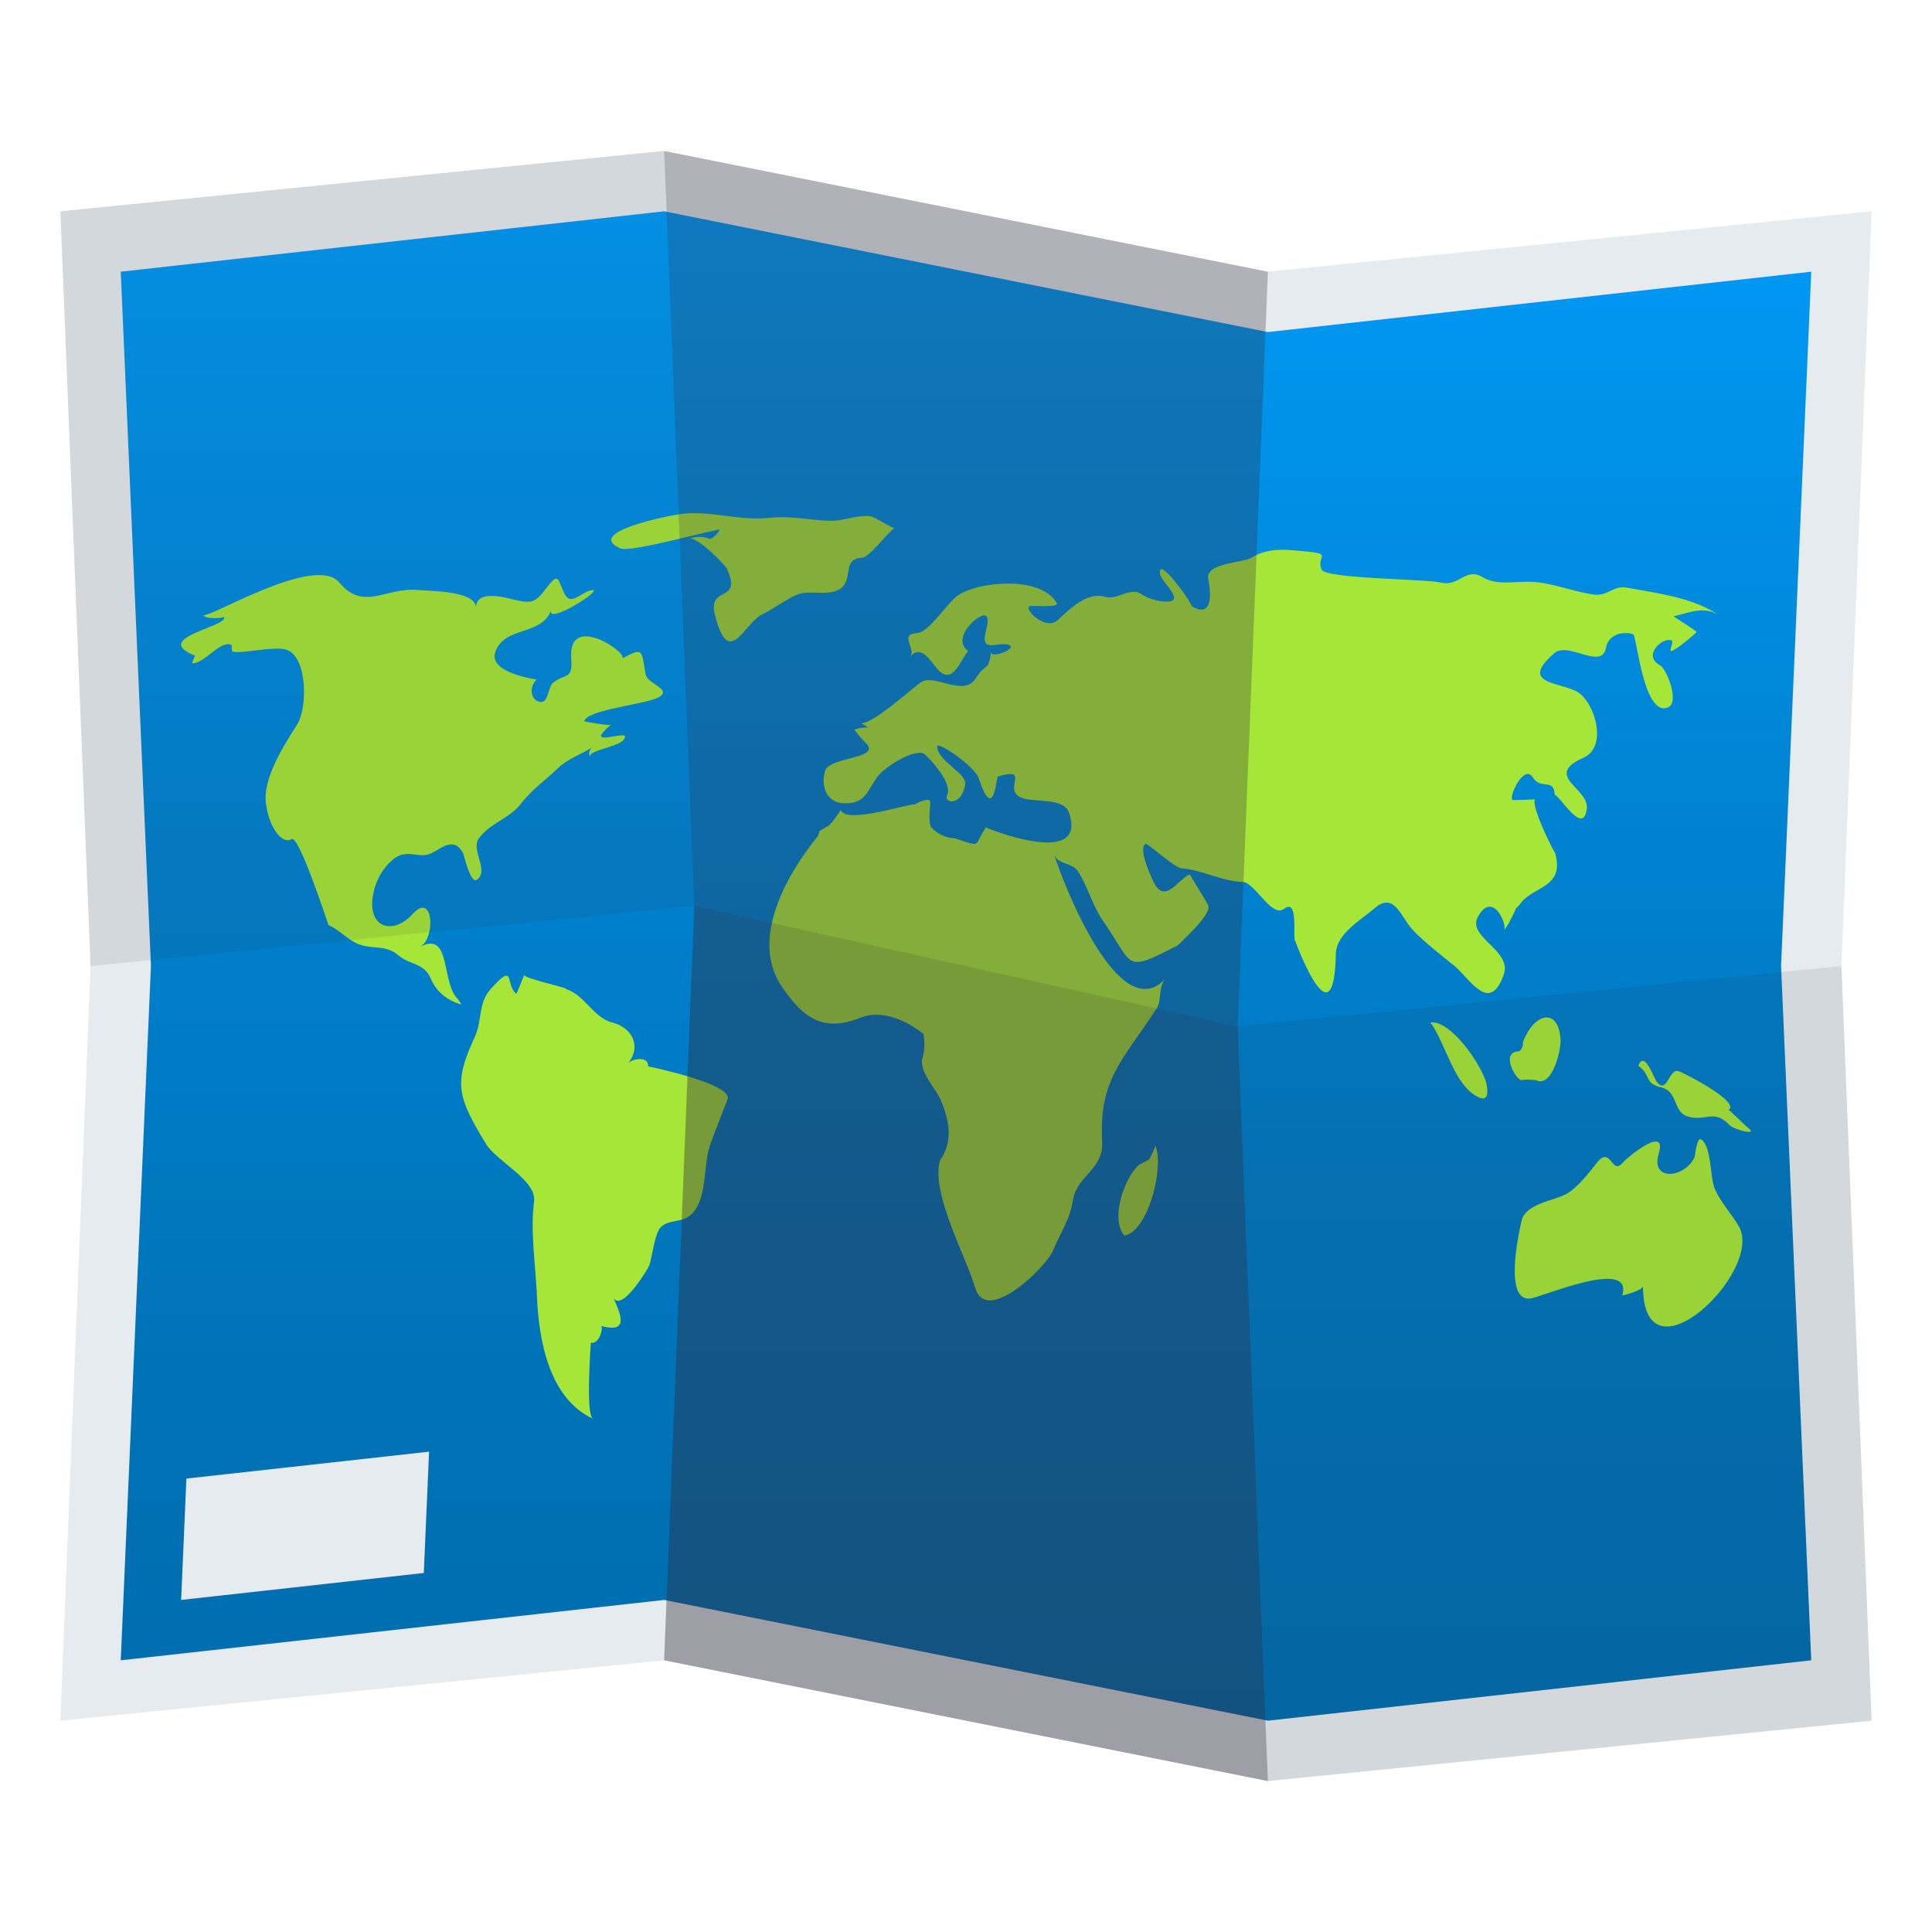 <?xml version="1.0" encoding="utf-8"?>
<!-- Generator: Adobe Illustrator 15.0.0, SVG Export Plug-In . SVG Version: 6.00 Build 0)  -->
<!DOCTYPE svg PUBLIC "-//W3C//DTD SVG 1.1//EN" "http://www.w3.org/Graphics/SVG/1.1/DTD/svg11.dtd">
<svg version="1.1" id="Layer_1" xmlns:x="http://ns.adobe.com/Extensibility/1.0/" xmlns:i="http://ns.adobe.com/AdobeIllustrator/10.0/" xmlns:graph="http://ns.adobe.com/Graphs/1.0/"
	 xmlns="http://www.w3.org/2000/svg" xmlns:xlink="http://www.w3.org/1999/xlink" xmlns:a="http://ns.adobe.com/AdobeSVGViewerExtensions/3.0/"
	 x="0px" y="0px" width="64px" height="64px" viewBox="0 0 64 64" enable-background="new 0 0 64 64" xml:space="preserve">
<polygon fill="#E6EBEF" points="62,7 42,9 22,5 2,7 3,32 2,57 22,55 42,59 62,57 61,32 "/>
<linearGradient id="SVGID_1_" gradientUnits="userSpaceOnUse" x1="32.001" y1="57" x2="32.001" y2="7">
	<stop  offset="0" style="stop-color:#006DAE"/>
	<stop  offset="0.208" style="stop-color:#0072B6"/>
	<stop  offset="0.529" style="stop-color:#007FCC"/>
	<stop  offset="0.921" style="stop-color:#0095EF"/>
	<stop  offset="1" style="stop-color:#009AF7"/>
	<a:midPointStop  offset="0" style="stop-color:#006DAE"/>
	<a:midPointStop  offset="0.612" style="stop-color:#006DAE"/>
	<a:midPointStop  offset="1" style="stop-color:#009AF7"/>
</linearGradient>
<polygon fill="url(#SVGID_1_)" points="60,9 42,11 22,7 4,9 5,32 4,55 22,53 42,57 60,55 59,32 "/>
<polygon fill="#E6EBEF" points="14.214,48.088 6.175,48.98 6,53 14.039,52.107 "/>
<path fill="#A6E639" d="M50.205,30.107c0.043-0.043,0.125-0.123,0.125-0.123c0.416-0.654,1.532-0.529,1.18-1.748
	c0.043,0.148-0.827-1.555-0.655-1.758c-0.249,0.014-0.497,0.023-0.745,0.025c-0.154-0.076,0.369-1.221,0.667-0.75
	c0.266,0.426,0.704,0.01,0.722,0.57c0.202,0.072,0.951,1.383,1.066,0.465c0.085-0.676-1.465-1.082-0.106-1.689
	c0.81-0.359,0.373-1.816-0.188-2.168c-0.543-0.344-1.992-0.246-0.785-1.291c0.467-0.406,1.576,0.574,1.713-0.178
	c0.08-0.445,0.54-0.561,0.901-0.453c0.116,0.018,0.344,2.791,1.162,2.42c0.384-0.17-0.054-1.273-0.267-1.389
	c-0.61-0.326,0.083-0.947,0.383-0.824c0.076,0.033-0.101,0.352-0.019,0.352c0.12,0,0.761-0.537,0.842-0.629
	c0.021-0.023-0.689-0.475-0.763-0.521c0.504-0.117,1.037-0.369,1.527-0.018c-0.837-0.605-2.099-0.754-3.078-0.934
	c-0.438-0.082-0.637,0.295-1.09,0.23c-0.698-0.098-1.374-0.395-2.079-0.424c-0.522-0.021-1.134,0.137-1.615-0.158
	c-0.543-0.332-0.775,0.328-1.359,0.186c-0.498-0.123-3.824-0.125-3.962-0.428c-0.189-0.418,0.345-0.523-0.429-0.594
	c-0.669-0.063-1.288-0.174-1.898,0.197c-0.29,0.176-1.535,0.172-1.431,0.705c0.211,1.061-0.173,1.172-0.584,0.871
	c0.215,0.158-1.141-1.77-1.008-1.027c0.049,0.279,0.998,1.021,0.023,0.891c-0.213-0.029-0.414-0.098-0.602-0.207
	c-0.417-0.313-0.813,0.191-1.256,0.061c-0.587-0.172-1.163,0.408-1.566,0.777c-0.378,0.346-1.089-0.326-0.936-0.461
	c0.045-0.039,1.008,0.059,0.914-0.105c-0.528-0.918-2.598-0.729-3.286-0.248c-0.357,0.248-0.942,1.219-1.344,1.24
	c-0.623,0.035-0.008,0.533-0.236,0.781c0.399-0.436,0.688,0.18,0.94,0.443c0.49,0.506,0.729-0.34,0.991-0.629
	c-0.62-0.453,0.461-1.361,0.606-1.152c0.101,0.143-0.037,0.508-0.056,0.658c-0.069,0.553,0.539,0.143,0.824,0.307
	c0.219,0.127-0.652,0.453-0.613,0.215c-0.116,0.703-0.134,0.291-0.515,0.881c-0.396,0.615-1.336-0.145-1.785,0.109
	c-0.226,0.129-1.597,1.393-2.006,1.373c0.075,0.045,0.151,0.092,0.227,0.139c-0.155-0.002-0.307,0.021-0.456,0.072
	c0.125,0.17,0.261,0.326,0.409,0.473c0.457,0.488-1.246,0.439-1.376,0.889c-0.161,0.553,0.079,1.078,0.643,1.08
	c0.698,0.006,0.728-0.379,1.084-0.873c0.24-0.336,1.293-0.994,1.579-0.744c0.198,0.178,0.934,0.961,0.733,1.35
	c-0.126,0.244,0.462,0.402,0.6-0.344c0.073-0.396-0.873-0.734-0.932-1.27c-0.024-0.217,1.248,0.652,1.38,1.049
	c0.505,1.523,0.578-0.037,0.64-0.057c1.079-0.322,0.197,0.377,0.708,0.672c0.394,0.229,1.462-0.018,1.646,0.531
	c0.632,1.873-2.765,0.496-2.755,0.484c-0.43,0.623-0.091,0.668-1.021,0.363c-0.31-0.018-0.571-0.137-0.787-0.361
	c-0.133-0.193,0.001-0.844-0.05-0.893c-0.098-0.092-0.53,0.133-0.471,0.125c-0.354,0-2.262,0.656-2.479,0.195
	c-0.132,0.191-0.233,0.35-0.389,0.506l-0.313,0.186l-0.046,0.152c-0.971,1.191-2.293,3.389-1.211,4.988
	c0.731,1.088,1.397,1.531,2.629,1.037c0.701-0.279,1.547,0.119,2.07,0.547c0.053,0.287,0.037,0.568-0.047,0.846
	c-0.056,0.469,0.457,0.951,0.624,1.352c0.251,0.604,0.399,1.246,0.063,1.842l-0.095,0.152c-0.293,1.111,0.859,3.158,1.167,4.211
	c0.37,1.271,2.367-0.705,2.576-1.223c0.253-0.621,0.556-0.994,0.665-1.684c0.131-0.807,1.019-1.008,0.966-1.932
	c-0.113-2.055,0.683-2.689,1.744-4.324c0.27-0.307,0.083-0.783,0.358-1.082c-1.524,1.672-3.399-3.15-3.69-4.105
	c0.099,0.324,0.605,0.273,0.78,0.545c0.339,0.525,0.483,1.145,0.842,1.66c1.043,1.5,0.662,1.734,2.474,0.803
	c0.186-0.188,1.117-1.031,1.007-1.318c-0.038-0.098-0.62-1.029-0.608-1.031c-0.381,0.141-0.804,0.986-1.178,0.295
	c-0.093-0.172-0.552-1.162-0.291-1.303c0.072-0.037,0.955,0.789,1.189,0.807c0.693,0.049,1.331,0.434,2.092,0.457
	c0.419,0.152,0.916,1.178,1.306,0.885c0.479-0.363,0.292,0.863,0.36,1.041c0.474,1.244,1.309,2.926,1.356,0.453
	c0.014-0.672,0.835-1.125,1.281-1.512c0.633-0.543,0.854,0.223,1.209,0.65c0.336,0.406,1.385,1.207,1.47,1.283
	c0.528,0.477,1.149,1.555,1.605,0.256c0.277-0.795-1.209-1.229-0.865-1.891c0.469-0.891,0.962,0.16,0.883,0.426
	c0.045-0.07,0.088-0.141,0.132-0.209C50.133,30.299,50.222,30.109,50.205,30.107z"/>
<path fill="#A6E639" d="M38.058,38.414l-0.313,0.168c-0.465,0.363-0.991,1.77-0.499,2.35c0.8-0.143,1.325-2.295,1.028-2.975
	C38.22,38.121,38.146,38.273,38.058,38.414z"/>
<path fill="#A6E639" d="M56.813,39.404c-0.177-0.387-0.101-1.414-0.459-1.66c-0.139-0.094-0.21,0.559-0.215,0.584
	c-0.328,0.703-1.472,0.82-1.192-0.109c0.299-0.988-1.049,0.125-1.199,0.303c-0.36,0.426-0.384-0.592-0.844-0.01
	c-0.268,0.336-0.64,0.83-1.022,1.043c-0.397,0.217-1.351,0.32-1.479,0.883c-0.114,0.506-0.57,2.648,0.275,2.58
	c0.357-0.029,3.438-1.385,3.063-0.109c0.107-0.01,0.685-0.172,0.685-0.305c0,3.344,3.975-0.447,3.191-1.953
	C57.372,40.217,57.021,39.863,56.813,39.404z"/>
<path fill="#A6E639" d="M50.422,35.779c-0.026,0.006-0.054,0.016,0.002,0c0.108-0.035,0.45,0,0.45,0
	c0.537,0.281,0.85-0.99,0.821-1.367c-0.079-1.045-0.878-0.871-1.247,0.115c0.006,0.131-0.036,0.23-0.126,0.301
	C49.665,34.828,50.242,35.832,50.422,35.779z"/>
<path fill="#A6E639" d="M57.915,37.367c0.003,0.004,0.009,0.006,0.013,0.01C57.924,37.373,57.919,37.371,57.915,37.367
	c-0.104-0.078-0.633-0.613-0.657-0.598c0.416-0.25-1.426-1.209-1.655-1.285c-0.32-0.105-0.386,0.824-0.736,0.328
	c-0.091-0.127-0.392-1.031-0.597-0.508c0.446,0.318,0.168,0.588,0.795,0.727c0.523,0.154,0.361,0.791,0.819,0.945
	c0.599,0.203,0.883-0.264,1.406,0.291C57.432,37.42,58.266,37.639,57.915,37.367z M57.901,37.355
	c-0.009-0.006-0.013-0.01-0.014-0.012C57.889,37.346,57.896,37.352,57.901,37.355z"/>
<path fill="#A6E639" d="M49.208,35.795C49.094,35.42,49.196,35.756,49.208,35.795c-0.173-0.561-1.146-2.004-1.822-1.926
	c0.511,0.703,0.786,2.127,1.613,2.486C49.538,36.59,49.087,35.4,49.208,35.795z"/>
<path fill="#A6E639" d="M21.471,35.324c0.017-0.357-0.542-0.254-0.66-0.1c0.463-0.602,0.093-1.195-0.526-1.352
	c-0.64-0.16-0.917-0.93-1.547-1.109c0.194-0.023-1.442-0.354-1.363-0.473c-0.042,0.063-0.256,0.645-0.276,0.627
	c-0.374-0.301-0.008-1.096-0.857-0.139c-0.407,0.459-0.258,1.014-0.522,1.588c-0.706,1.529-0.561,1.977,0.372,3.518
	c0.361,0.596,1.693,1.211,1.6,1.922c-0.128,0.957,0.043,2.059,0.09,3.035c0.057,1.668,0.453,3.504,1.863,4.158
	c-0.254-0.117-0.073-2.49-0.072-2.518c0.291,0.059,0.424-0.533,0.336-0.559c1.007,0.285,0.594-0.492,0.416-0.926
	c0.281,0.475,1.154-0.988,1.184-1.08c0.1-0.287,0.174-1.07,0.391-1.273c0.273-0.256,0.683-0.133,0.979-0.395
	c0.564-0.5,0.406-1.605,0.633-2.283c0.11-0.338,0.587-1.535,0.595-1.563C24.238,35.891,21.47,35.324,21.471,35.324z M20.261,42.813
	c0.002,0.012,0.006,0.023,0.008,0.033C20.266,42.836,20.263,42.822,20.261,42.813z"/>
<path fill="#A6E639" d="M15.179,33.107c-0.003-0.002-0.005-0.002-0.007-0.006l0,0c-0.002,0-0.004-0.002-0.005-0.004
	c0.002,0.002,0.003,0.004,0.006,0.006c0.001,0.002,0.003,0.002,0.004,0.002C15.178,33.107,15.179,33.107,15.179,33.107
	c-0.58-0.529-0.217-2.305-1.263-1.738c0.523-0.285,0.445-1.852-0.244-1.094c-0.673,0.742-1.582,0.457-1.285-0.771
	c0.097-0.396,0.319-0.77,0.617-1.021c0.48-0.412,0.864-0.004,1.3-0.225c0.345-0.176,0.745-0.551,1.039,0.01
	c0.028,0.057,0.24,1.035,0.46,0.873c0.411-0.301-0.215-0.984,0.056-1.363c0.373-0.52,1.005-0.648,1.394-1.15s0.802-0.762,1.23-1.182
	c0.308-0.305,0.775-0.453,1.126-0.688c-0.078,0.082-0.123,0.178-0.063,0.33c-0.104-0.266,1.172-0.348,1.156-0.689
	c-0.008-0.152-0.837,0.178-0.79-0.051c0.095-0.135,0.206-0.25,0.334-0.346c-0.046,0.061-0.888-0.109-0.889-0.102
	c0.04-0.4,2.136-0.57,2.5-0.824c0.384-0.262-0.411-0.414-0.471-0.746c-0.143-0.799-0.06-0.904-0.787-0.51
	c0.281-0.152-1.775-1.563-1.677-0.035c0.049,0.752-0.146,0.49-0.596,0.828c-0.191,0.146-0.146,0.758-0.494,0.623
	c-0.297-0.111-0.271-0.545-0.053-0.723c-0.335-0.059-1.591-0.289-1.37-0.918c0.31-0.875,1.526-0.506,1.856-1.396
	c-0.205,0.551,1.766-0.695,1.345-0.648c-0.346,0.039-0.701,0.561-0.918,0.104c-0.214-0.449-0.172-0.727-0.58-0.191
	c-0.366,0.484-0.477,0.543-1.038,0.41c-0.293-0.068-1.305-0.373-1.305,0.258c0-0.572-1.588-0.555-1.917-0.586
	c-1.074-0.107-1.798,0.723-2.61-0.248c-0.813-0.975-4.42,1.26-4.512,1.068c0.088,0.182,0.7,0.09,0.693,0.074
	c0.143,0.324-2.449,0.688-0.96,1.281c-0.04,0.078-0.074,0.16-0.104,0.244c0.383,0.064,0.993-0.832,1.325-0.582
	c-0.012,0.064-0.011,0.129,0.003,0.191c0.189,0.121,1.412-0.197,1.819-0.045c0.686,0.256,0.679,1.926,0.341,2.463
	c-0.412,0.66-1.154,1.779-1.037,2.627c0.123,0.904,0.592,1.361,0.848,1.176c0.227-0.162,1.122,2.559,1.223,2.848
	c0.337,0.143,0.59,0.445,0.927,0.604c0.514,0.234,0.937,0.012,1.402,0.408c0.374,0.316,0.833,0.236,1.058,0.758
	c0.169,0.396,0.454,0.639,0.816,0.799l0.203,0.066L15.179,33.107z M19.854,24.549c0.01-0.008,0.021-0.02,0.028-0.029
	C19.874,24.529,19.864,24.541,19.854,24.549z M15.129,33.063c-0.002-0.002-0.003-0.004-0.004-0.004c0,0,0.001,0.002,0.002,0.002
	S15.128,33.063,15.129,33.063z M15.127,33.061L15.127,33.061C15.127,33.061,15.127,33.061,15.127,33.061z M15.139,33.072
	c0.004,0.004,0.01,0.008,0.014,0.012C15.148,33.08,15.143,33.076,15.139,33.072z M15.057,32.996c0.025,0.023,0.05,0.045,0.069,0.064
	C15.1,33.035,15.077,33.016,15.057,32.996z M14.964,32.912C14.96,32.91,14.96,32.91,14.964,32.912L14.964,32.912z M14.989,32.936
	c0.006,0.006,0.011,0.01,0.018,0.016C15,32.943,14.995,32.941,14.989,32.936z"/>
<path fill="#A6E639" d="M28.565,18.473c0.236-0.014,0.797-0.785,1.069-0.986c-0.05,0.037-0.669-0.369-0.79-0.383
	c-0.46-0.061-0.9,0.164-1.356,0.148c-0.671-0.021-1.314-0.174-1.989-0.098c-0.99,0.113-1.983-0.256-2.942-0.127
	c-0.451,0.059-3.221,0.613-2.001,1.141c0.362,0.154,3.323-0.705,3.286-0.615c-0.077,0.137-0.182,0.24-0.314,0.305
	c-0.225-0.092-0.447-0.098-0.666-0.021c0.335,0.02,1.167,0.896,1.213,0.992c0.544,1.164-0.638,0.549-0.396,1.518
	c0.463,1.877,0.96,0.281,1.597-0.012c0.369-0.17,0.781-0.502,1.143-0.643c0.445-0.172,1.087,0.1,1.479-0.234
	C28.246,19.1,27.911,18.508,28.565,18.473z"/>
<polygon opacity="0.4" fill="#302C3B" points="22,55 42,59 41,34 23,30 "/>
<polygon opacity="0.1" fill="#302C3B" points="42,59 62,57 61,32 41,34 "/>
<polygon opacity="0.1" fill="#302C3B" points="2,7 3,32 23,30 22,5 "/>
<polygon opacity="0.3" fill="#302C3B" points="22,5 23,30 41,34 42,9 "/>
</svg>
